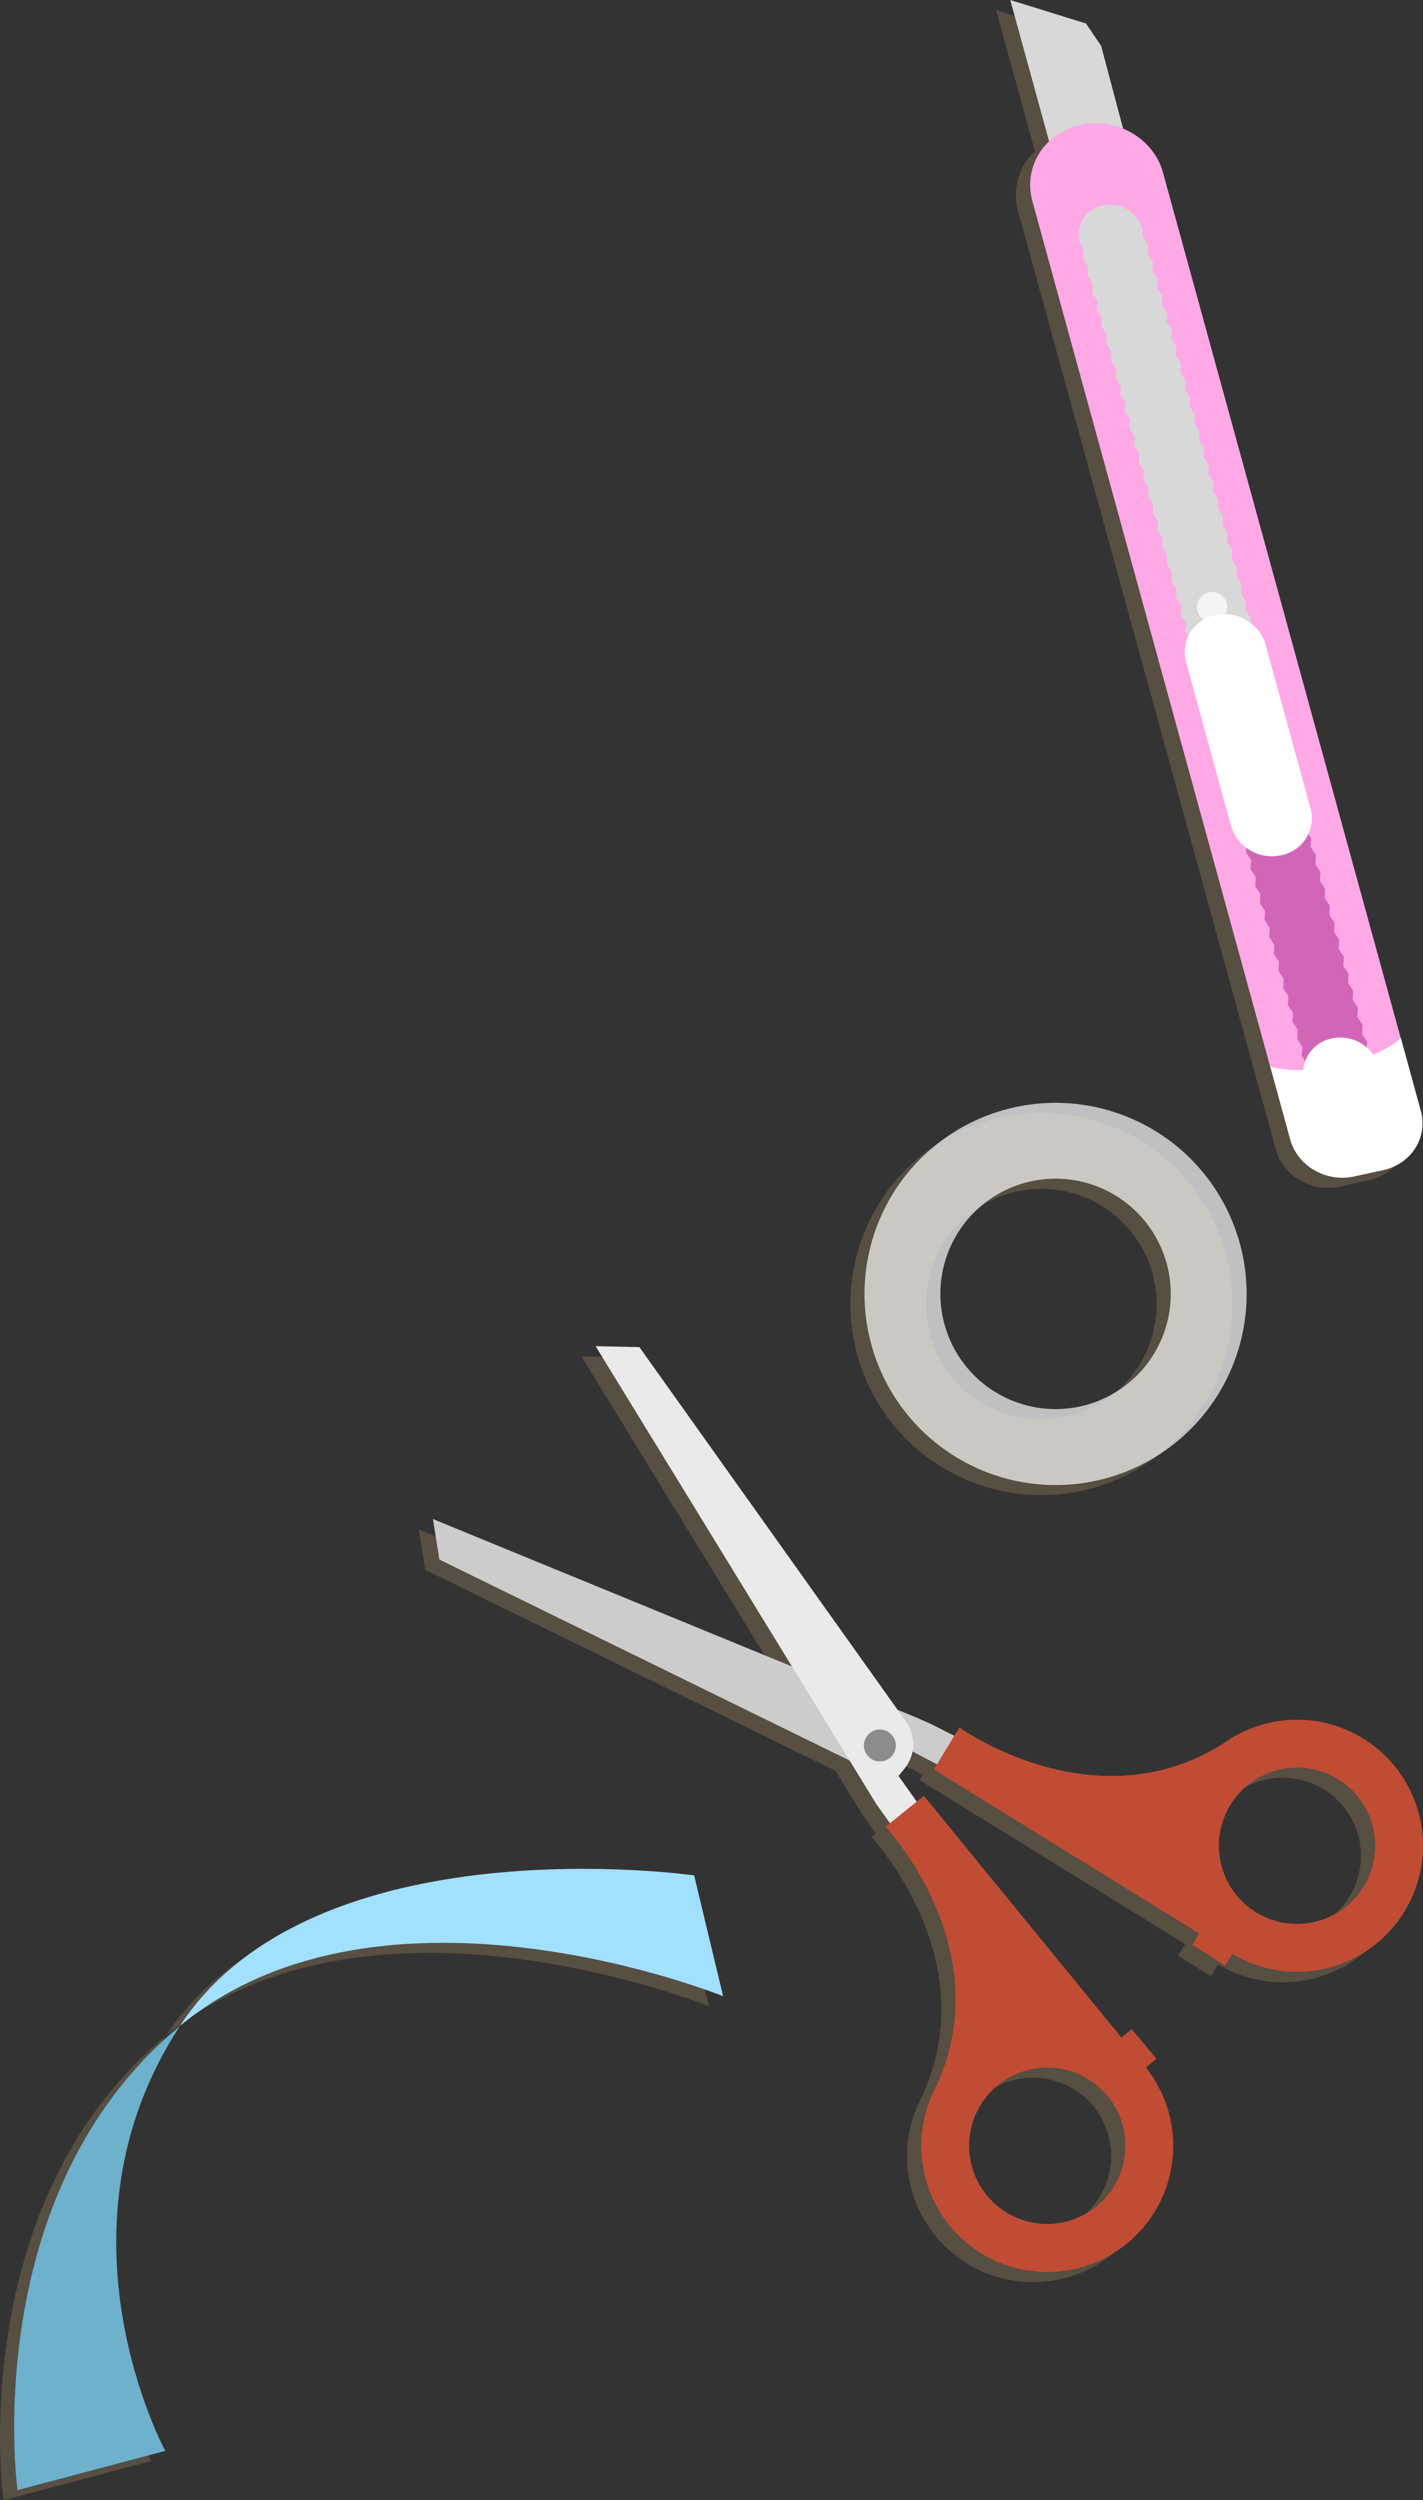 <svg xmlns="http://www.w3.org/2000/svg" viewBox="0 0 378.8 665.4"><rect x="0" y="0" width="378.8" height="665.4" fill="#333333" stroke="none"/><defs><style>.cls-1,.cls-6{fill:#fff;}.cls-2{opacity:0.38;}.cls-3{fill:#8e7b59;}.cls-4{fill:#6db1cc;}.cls-5{fill:#a2e0ff;}.cls-6{opacity:0.69;}.cls-7{fill:#ccc;}.cls-8{fill:#eaeaea;}.cls-9{fill:#c14c34;}.cls-10{fill:#8c8c8c;}.cls-11{fill:#d8d8d8;}.cls-12{fill:#ffa8e6;}.cls-13{fill:none;}.cls-14{fill:#e0e0e0;}.cls-15{fill:#d166b8;}.cls-16{fill:#f4f4f4;}</style></defs><title>자산 5</title><g id="레이어_2" data-name="레이어 2"><g id="레이어_1-2" data-name="레이어 1"><circle class="cls-1" cx="238.85" cy="463.4" r="3.5"/><path d="M238.85,460.4a3,3,0,1,1-3,3,3,3,0,0,1,3-3m0-1a4,4,0,1,0,4,4,4,4,0,0,0-4-4Z"/><g class="cls-2"><path class="cls-3" d="M.89,665.4l39.32-10.46s-31.84-58.48,3.9-113.07C-9.95,586.53.89,665.4.89,665.4Z"/><path class="cls-3" d="M44.11,541.87c54.06-44.66,144.6-7.93,144.6-7.93L181,501.8S79.84,487.29,44.11,541.87Z"/><path class="cls-3" d="M277.22,397.91a50.86,50.86,0,1,0-50.85-50.86A50.86,50.86,0,0,0,277.22,397.91Zm0-81.51a30.66,30.66,0,1,1-30.65,30.65A30.66,30.66,0,0,1,277.22,316.4Z"/><path class="cls-3" d="M342.85,460.4a33.28,33.28,0,0,0-19,5h0c-.57.36-1.14.74-1.69,1.13-34.34,22.08-70.55-4.06-70.55-4.06l-1.36,2.22-6.66-3.36h0L240,459.73l-4.87-2L166.43,361.2,154.78,361l52.27,85.23L111.46,407l1.74,10.79,109.21,53.49,7.08,11.55,0,0h0l3.62,5.1-1.17.95s30.68,32.45,13.32,69.4c-.31.6-.61,1.21-.89,1.83h0a33.54,33.54,0,1,0,56.89-7.14l2.81-2.34-6.62-7.92-2.71,2.27-52.61-64.34-1.9,1.54-4.81-6.78,1.64-2a10.17,10.17,0,0,0,2.06-4.46l6.51,3.41-.85,1.38,70.71,43.67-1.89,3,8.72,5.51,2-3.09a33.53,33.53,0,1,0,18.55-62.3Zm-71.42,92.86a20.8,20.8,0,1,1-16.92,24.07A20.84,20.84,0,0,1,271.43,553.26Zm69.22-38.57a20.8,20.8,0,1,1,21.62-19.94A20.84,20.84,0,0,1,340.65,514.69Z"/><path class="cls-3" d="M275.51,40.28A15.91,15.91,0,0,0,271,56.17l63.48,231.05h0l5.14,18.72c1.95,7.07,9.56,11.48,17,9.86l7.8-1.7c7.45-1.63,11.91-8.68,10-15.75l-5.34-19.43h0L305.81,48.58a17.93,17.93,0,0,0-10.64-11.69v0l-5.83-22-4-6L265.16,2.7l10.32,37.57Z"/></g><path class="cls-4" d="M4.66,662.7,44,652.25s-31.83-58.49,3.9-113.07C-6.17,583.83,4.66,662.7,4.66,662.7Z"/><path class="cls-5" d="M184.78,499.1S83.62,484.59,47.88,539.18c54.06-44.66,144.61-7.93,144.61-7.93Z"/><path class="cls-6" d="M281,293.5a50.86,50.86,0,1,0,50.85,50.86A50.86,50.86,0,0,0,281,293.5ZM281,375a30.66,30.66,0,1,1,30.65-30.65A30.65,30.65,0,0,1,281,375Z"/><polygon class="cls-7" points="257.39 463.64 247.39 458.59 247.35 458.6 243.8 457.03 115.24 404.26 116.97 415.05 231.87 471.33 241.8 465.55 252.56 471.18 257.39 463.64"/><path class="cls-8" d="M241.31,458.37l-71.1-99.86-11.66-.25,74.71,121.83,0,0v0l4.49,6.31,7.09-5.8-5.64-7.95,1.64-2.05A10.28,10.28,0,0,0,241.31,458.37Z"/><path class="cls-9" d="M305.06,550.21l2.8-2.34L301.24,540l-2.71,2.27-52.6-64.34-10.2,8.24s30.69,32.46,13.33,69.41c-.32.6-.62,1.2-.9,1.82h0a33.54,33.54,0,1,0,56.9-7.14Zm-22.71,41.33a20.8,20.8,0,1,1,16.92-24.06A20.82,20.82,0,0,1,282.35,591.54Z"/><path class="cls-9" d="M343.9,524.72a33.54,33.54,0,1,0-16.25-62.06h0c-.58.35-1.14.73-1.69,1.12-34.34,22.08-70.56-4.06-70.56-4.06l-6.82,11.2,70.71,43.66-1.89,3,8.72,5.51,1.95-3.09A33.35,33.35,0,0,0,343.9,524.72Zm.52-12.73a20.8,20.8,0,1,1,21.63-19.94A20.82,20.82,0,0,1,344.42,512Z"/><circle class="cls-10" cx="234.22" cy="464.52" r="4.25"/><polygon class="cls-11" points="298.95 34.17 293.12 12.21 289.08 6.25 268.93 0 279.26 37.58 296.47 41.9 298.95 34.17"/><path class="cls-12" d="M348.17,285.44c-6.52.35-9.87-.92-9.87-.92l-63.49-231c-2.5-9.11,3.25-18.2,12.85-20.3h0c9.61-2.09,19.42,3.6,21.93,12.71l63.48,231.06s-2.32,2.5-8.27,4.88"/><polyline class="cls-13" points="304.44 60.69 304.3 63.11 305.68 65.2 305.54 67.62 306.92 69.7 306.78 72.12 308.15 74.21 308.02 76.63 309.39 78.72 309.26 81.14 310.63 83.23 310.5 85.65 311.87 87.74 311.74 90.16 313.11 92.25 312.97 94.67 314.35 96.76 314.21 99.18 315.59 101.27 315.45 103.69 316.83 105.78 316.69 108.2 318.07 110.29 317.93 112.71 319.31 114.8 319.17 117.22 320.55 119.3 320.41 121.72 321.78 123.81 321.65 126.24 323.02 128.33 322.89 130.75 324.26 132.84 324.13 135.25 325.5 137.34 325.37 139.76 326.74 141.86 326.61 144.28 327.98 146.37 327.84 148.78 329.22 150.87 329.08 153.29 330.46 155.38 330.32 157.8 331.7 159.89 331.56 162.31 332.93 164.39 332.8 166.81 334.17 168.9 334.04 171.32 335.41 173.41 335.27 175.83 336.65 177.92 336.51 180.34 337.89 182.43 337.75 184.84 339.13 186.93 338.99 189.35 340.37 191.44 340.23 193.87 341.61 195.96 341.47 198.38 342.85 200.46 342.71 202.88 344.08 204.98 343.95 207.4 345.32 209.49 345.19 211.91 346.56 214 346.43 216.42 347.8 218.51 347.67 220.93 349.04 223.03 348.91 225.45 350.28 227.54 350.15 229.96 351.52 232.05 351.39 234.47 352.76 236.57 352.63 238.99 354.01 241.08 353.87 243.5 355.25 245.59 355.11 248.01 356.49 250.1 356.35 252.52 357.73 254.62 357.59 257.04 358.97 259.13 358.83 261.56 360.21 263.65 360.07 266.07 361.45 268.17 361.31 270.59 362.69 272.69 362.55 275.11 363.93 277.21 363.8 279.63 364.78 281.45"/><ellipse class="cls-14" cx="322.95" cy="161.59" rx="4.4" ry="4.7" transform="translate(92.77 439.84) rotate(-76.98)"/><polygon class="cls-15" points="363.8 279.63 363.93 277.21 362.55 275.11 362.69 272.69 361.31 270.59 361.45 268.17 360.07 266.07 360.21 263.65 358.83 261.56 358.97 259.13 357.59 257.04 357.73 254.62 356.35 252.52 356.49 250.1 355.11 248.01 355.25 245.59 353.87 243.5 354.01 241.08 352.63 238.99 352.76 236.57 351.39 234.47 351.52 232.05 350.15 229.96 350.28 227.54 348.91 225.45 349.04 223.03 347.67 220.93 347.8 218.51 346.43 216.42 346.56 214 345.19 211.91 345.32 209.49 343.95 207.4 344.08 204.98 342.71 202.88 342.85 200.46 341.47 198.38 341.61 195.96 340.23 193.87 340.37 191.44 338.99 189.35 339.13 186.93 337.75 184.84 337.89 182.43 336.51 180.34 336.65 177.92 335.27 175.83 335.41 173.41 334.04 171.32 334.17 168.9 333.41 167.74 316.8 172.39 316.79 172.69 318.16 174.78 318.02 177.2 319.4 179.29 319.26 181.71 320.64 183.8 320.5 186.22 321.88 188.31 321.74 190.73 323.12 192.82 322.98 195.24 324.36 197.33 324.22 199.75 325.59 201.84 325.46 204.26 326.83 206.35 326.7 208.77 328.07 210.86 327.94 213.28 329.31 215.37 329.18 217.79 330.55 219.88 330.42 222.31 331.79 224.4 331.66 226.82 333.03 228.91 332.9 231.33 334.27 233.42 334.14 235.85 335.51 237.94 335.38 240.36 336.75 242.45 336.62 244.88 337.99 246.97 337.86 249.38 339.23 251.47 339.1 253.9 340.47 255.99 340.34 258.41 341.71 260.5 341.58 262.93 342.95 265.02 342.82 267.44 344.2 269.54 344.06 271.96 345.44 274.05 345.3 276.48 346.68 278.57 346.54 281 347.92 283.1 347.99 285.11 364.78 281.45 363.8 279.63"/><path class="cls-11" d="M332.8,166.81l.13-2.42-1.37-2.08.14-2.42-1.38-2.09.14-2.42-1.38-2.09.14-2.42-1.38-2.09.14-2.41-1.37-2.09.13-2.42-1.37-2.09.13-2.43-1.37-2.09.13-2.42-1.37-2.08.13-2.42-1.37-2.09.13-2.42-1.37-2.1.14-2.42-1.38-2.09.14-2.41-1.38-2.09.14-2.42-1.38-2.09.14-2.42-1.38-2.09.14-2.42-1.38-2.09.14-2.42L313,94.67l.14-2.42-1.37-2.09.13-2.42-1.37-2.09.13-2.42-1.37-2.09.13-2.42L308,76.63l.14-2.42-1.38-2.09.14-2.41-1.38-2.09.14-2.42-1.38-2.09-.24-2.34a8.89,8.89,0,0,0-10.48-6.07,7.83,7.83,0,0,0-6.15,9.7l1,2.17L288.29,69l1.38,2.09-.14,2.42,1.37,2.09L290.77,78l1.37,2.09L292,82.51l1.37,2.09L293.25,87l1.37,2.09-.14,2.42,1.38,2.08L295.72,96l1.38,2.09-.14,2.42,1.38,2.09-.14,2.42,1.38,2.09-.14,2.42,1.38,2.09-.14,2.42,1.38,2.09-.14,2.42,1.37,2.09-.13,2.42,1.37,2.09-.13,2.42,1.37,2.09-.13,2.42,1.37,2.09-.13,2.42,1.37,2.09-.14,2.42,1.38,2.09-.14,2.42,1.38,2.09-.14,2.42,1.38,2.09-.14,2.42,1.38,2.09-.14,2.42,1.38,2.09-.14,2.41,1.37,2.09-.13,2.42,1.37,2.08-.12,2.12,16.61-4.65Z"/><path class="cls-1" d="M343.44,303.24c1.94,7.07,9.56,11.48,17,9.86l7.79-1.7c7.45-1.63,11.92-8.68,10-15.75l-5.33-19.43s-2.08,2.23-7.33,4.48a10.72,10.72,0,0,0-11.06-4.32,9.39,9.39,0,0,0-7.57,8.39c-5.82.16-8.82-1-8.82-1Z"/><circle class="cls-16" cx="322.66" cy="161.55" r="4"/><path class="cls-1" d="M323.54,163.74h0a11.33,11.33,0,0,1,13.34,7.74l12,43.76a10,10,0,0,1-7.83,12.35h0a11.33,11.33,0,0,1-13.34-7.73l-12-43.76A10,10,0,0,1,323.54,163.74Z"/></g></g></svg>